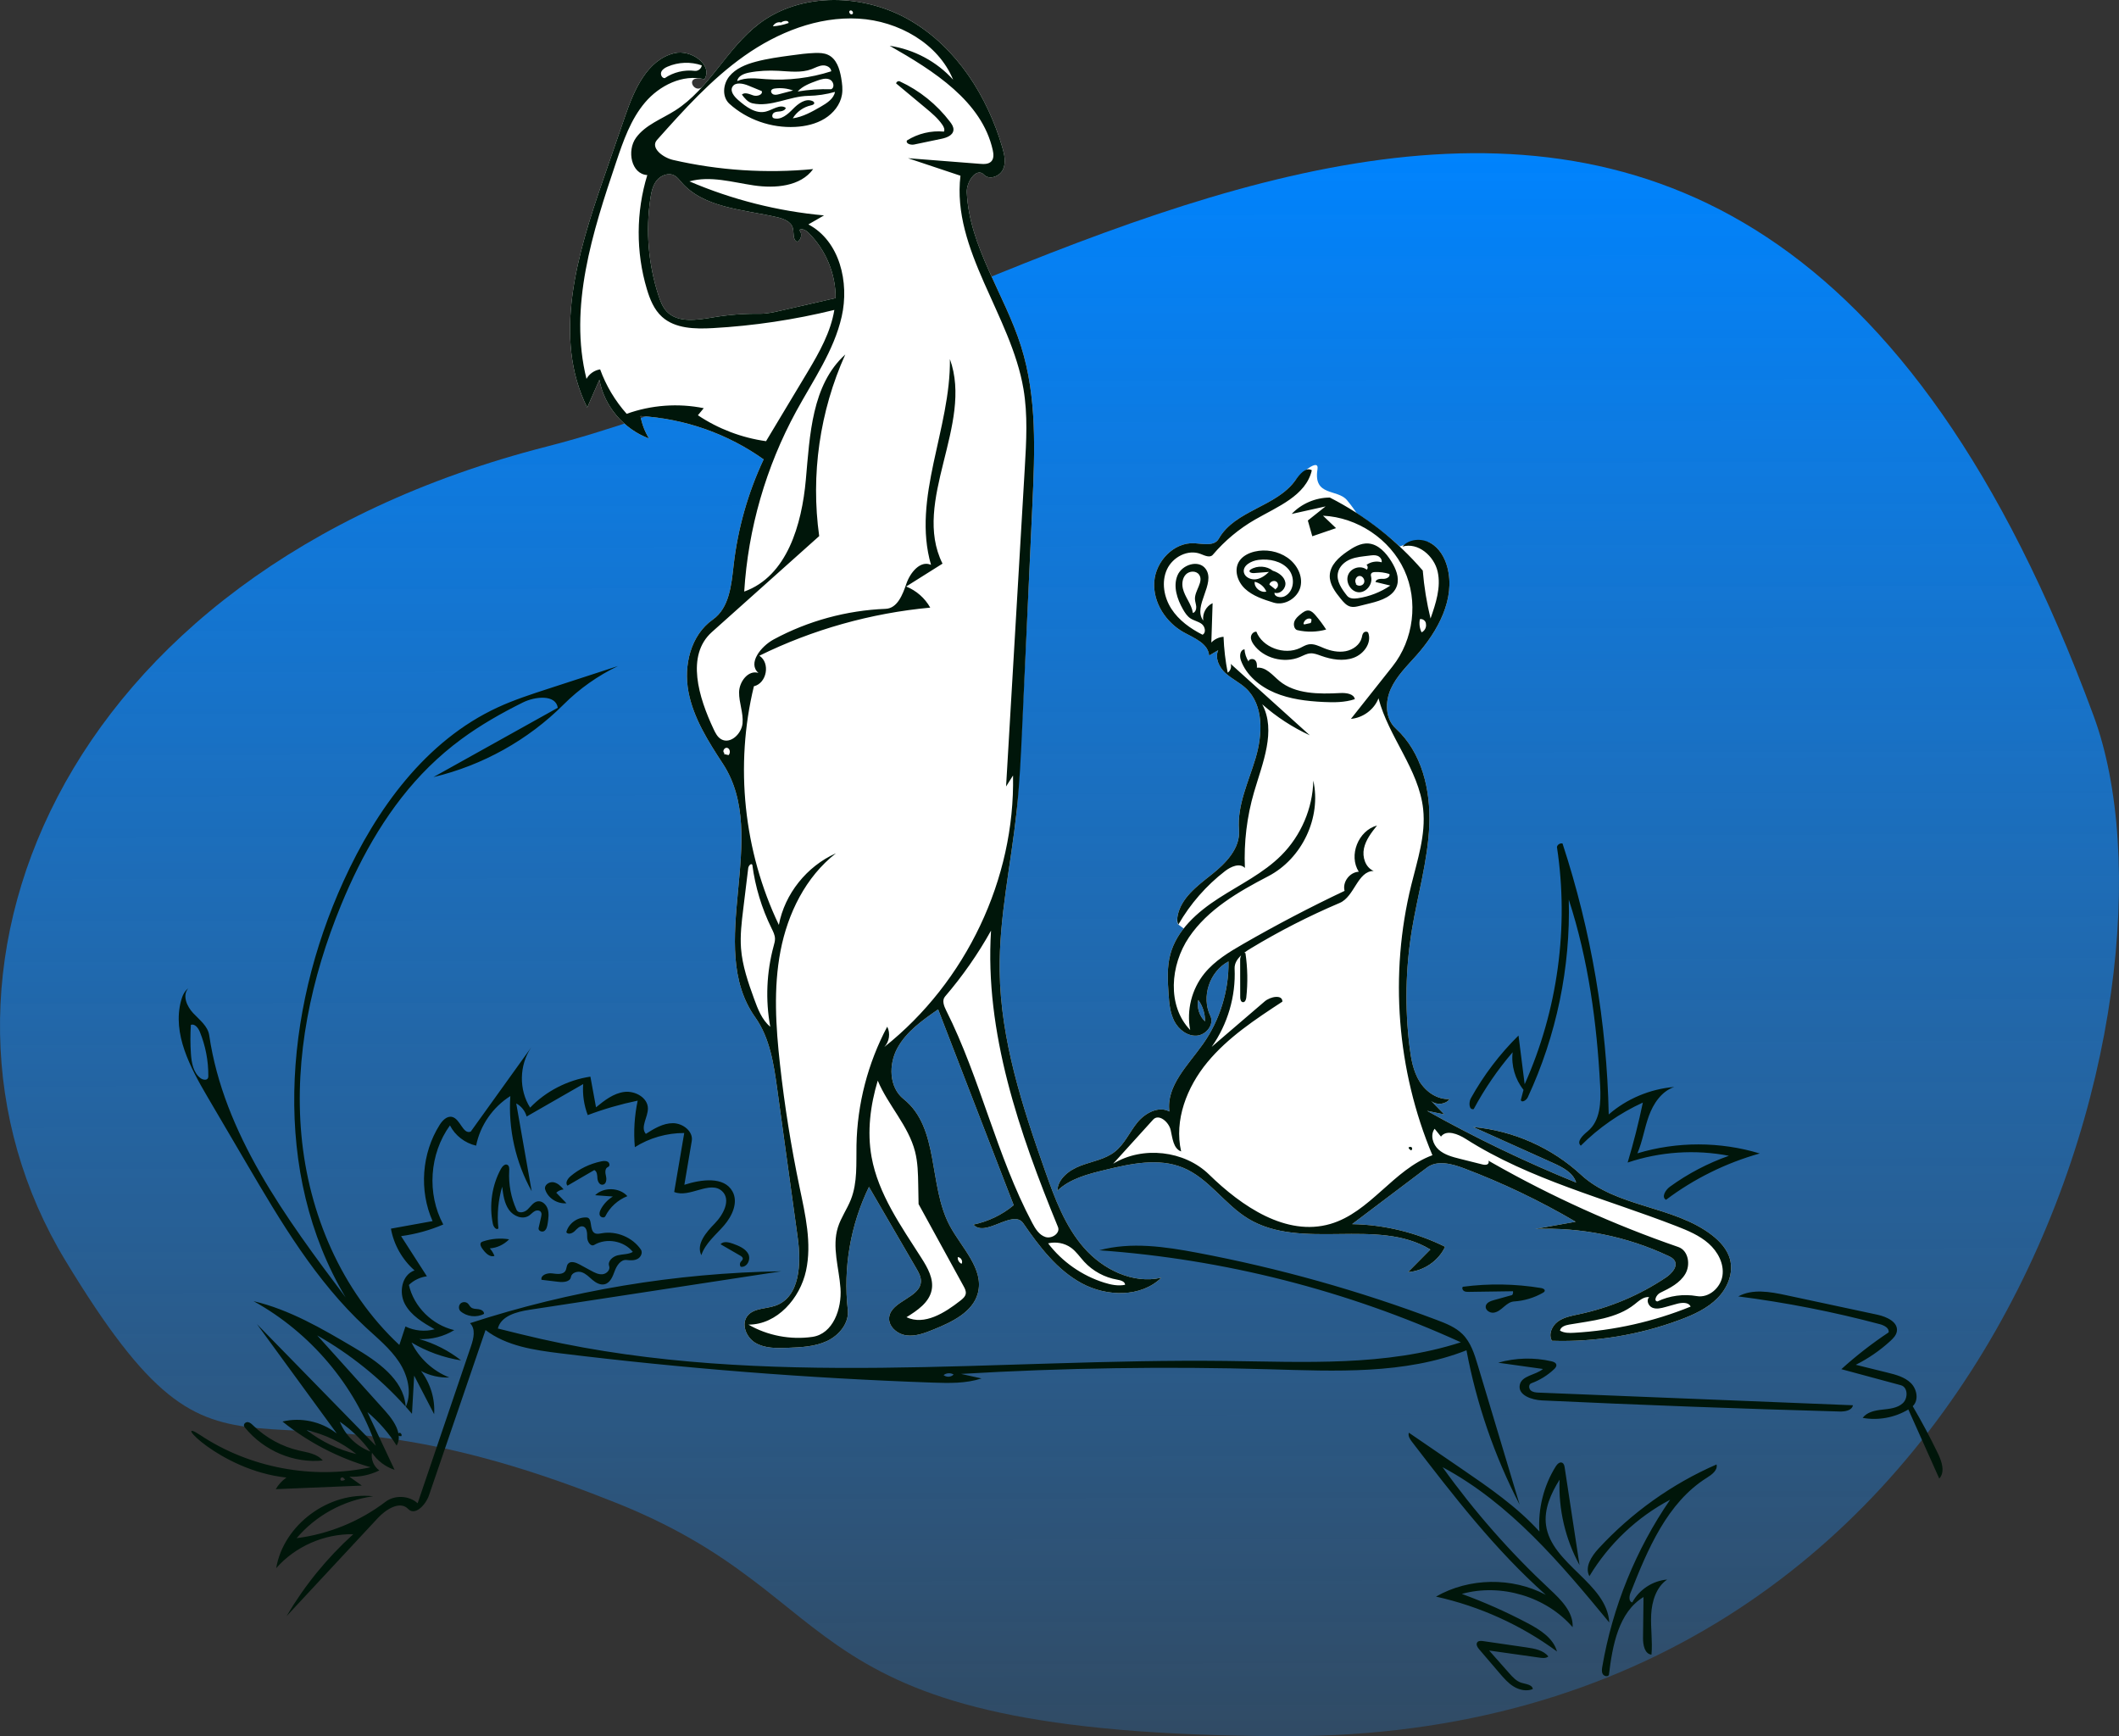 <svg width="249" height="204" viewBox="0 0 249 204" fill="none" xmlns="http://www.w3.org/2000/svg">
<rect x="0" y="0" width="249" height="204" fill="#333333" stroke="none"/>
<path fill-rule="evenodd" clip-rule="evenodd" d="M71.572 176.261C27.189 158.619 27.462 180.765 7.68 148.108C-12.102 115.452 6.184 67.337 64.235 52.473C122.286 37.61 202.951 -32.529 246.014 84.103C258.115 116.878 234.796 204.174 151.018 204C91.045 203.874 101.568 187.853 71.572 176.261Z" fill="url(#paint0_linear_720_261)"/>
<path fill-rule="evenodd" clip-rule="evenodd" d="M138.467 108.635C138.258 108.473 138.312 107.976 138.374 107.642C138.769 105.523 140.672 104.103 142.35 102.779C144.028 101.455 145.765 99.676 145.59 97.526C145.355 94.622 146.714 91.868 147.544 89.077C148.374 86.287 148.521 82.85 146.406 80.878C145.673 80.195 144.739 79.766 144.001 79.089C143.262 78.412 142.732 77.312 143.151 76.397C142.794 76.608 142.436 76.819 142.078 77.03C141.979 75.614 140.345 74.983 139.115 74.305C137.007 73.141 135.464 70.791 135.634 68.361C135.803 65.932 137.955 63.694 140.351 63.831C141.38 63.89 142.702 64.211 143.213 63.303C145.101 59.949 149.998 59.562 152.222 56.427C152.707 55.744 155.045 53.704 154.814 55.147C154.301 58.354 157.154 57.423 158.28 58.766C163.185 64.618 163.563 73.486 162.678 81.891C160.785 99.875 149.497 117.179 138.467 108.635Z" fill="white"/>
<path fill-rule="evenodd" clip-rule="evenodd" d="M151.784 60.389C152.926 59.179 154.591 58.464 156.268 58.464C159.041 59.879 161.783 61.793 164.495 64.207C166.195 63.544 167.394 63.41 168.09 63.803C169.134 64.393 169.773 65.513 170.076 66.66C171.047 70.339 168.982 74.146 166.442 77.008C165.334 78.257 164.1 79.449 163.421 80.966C162.743 82.484 162.773 84.463 164.008 85.59C167.095 88.407 168.125 92.851 167.953 96.993C167.781 101.134 166.581 105.159 165.91 109.251C165.164 113.793 165.071 118.437 165.634 123.004C165.808 124.414 166.058 125.858 166.806 127.073C167.554 128.287 168.908 129.236 170.346 129.132C169.837 129.85 168.608 129.9 168.041 129.226C168.6 129.798 169.159 130.37 169.718 130.943C169.042 130.803 168.365 130.664 167.689 130.524C173.343 133.69 179.199 136.506 185.21 138.952C184.858 137.789 183.62 137.156 182.5 136.652C179.37 135.243 176.241 133.834 173.112 132.425C177.813 132.844 182.352 134.855 185.79 138.04C189.932 141.877 196.636 141.662 201.127 145.097C202.09 145.833 202.957 146.774 203.28 147.932C203.734 149.558 203.007 151.337 201.811 152.545C200.614 153.752 199.012 154.481 197.41 155.079C192.623 156.864 187.476 157.707 182.361 157.542C181.927 156.791 182.361 155.79 183.067 155.277C183.773 154.764 184.673 154.607 185.531 154.425C189.181 153.652 192.677 152.175 195.761 150.103C196.454 149.637 197.206 148.801 196.761 148.101C196.596 147.841 196.303 147.692 196.022 147.56C191.178 145.283 185.767 144.189 180.405 144.401C181.988 144.119 183.571 143.837 185.154 143.556C180.97 141.098 176.571 138.994 172.023 137.276C170.609 136.742 168.887 136.282 167.685 137.19C164.751 139.405 161.817 141.62 158.884 143.836C162.667 143.901 166.432 144.818 169.81 146.495C169.037 148.159 167.3 149.346 165.447 149.476C166.324 148.591 167.2 147.705 168.077 146.82C161.832 143.007 152.925 146.992 146.671 143.194C143.882 141.5 142.032 138.446 139.008 137.203C136.124 136.016 132.837 136.74 129.802 137.478C127.812 137.963 125.721 138.501 124.252 139.91C124.293 138.493 125.661 137.467 127.006 136.962C128.351 136.457 129.845 136.223 130.978 135.347C132.127 134.459 132.714 133.055 133.62 131.927C134.526 130.798 136.131 129.909 137.411 130.602C137.017 127.605 139.602 125.162 141.354 122.682C143.35 119.858 144.417 116.408 144.357 112.968C142.134 114.131 141.134 117.131 142.225 119.367C142.709 120.359 141.744 121.612 140.629 121.69C139.513 121.768 138.49 120.96 137.986 119.977C137.481 118.994 137.39 117.862 137.314 116.763C137.208 115.211 137.119 113.626 137.525 112.122C138.294 109.272 140.708 107.153 143.213 105.538C145.718 103.923 148.468 102.601 150.567 100.5C152.884 98.181 154.256 94.973 154.323 91.721C155.289 96.054 153.111 60.093 151.784 60.389ZM141.596 120.016C141.62 119.12 141.337 118.219 140.805 117.492C140.619 118.392 140.928 119.375 141.596 120.016Z" fill="white"/>
<path fill-rule="evenodd" clip-rule="evenodd" d="M110.239 118.602C108.414 119.865 106.525 121.196 105.464 123.123C104.402 125.05 104.451 127.756 106.183 129.139C110.423 132.521 109.067 139.257 111.598 144.009C112.987 146.617 115.66 149.087 114.91 151.936C114.322 154.169 111.884 155.334 109.711 156.214C108.691 156.626 107.612 157.048 106.518 156.907C105.424 156.767 104.351 155.841 104.486 154.767C104.728 152.844 108.157 152.497 108.218 150.561C108.236 150.017 107.953 149.513 107.678 149.041C105.822 145.847 103.966 142.654 102.11 139.46C99.938 143.924 99.067 148.987 99.623 153.902C99.798 155.445 98.626 156.89 97.2 157.563C95.775 158.237 94.143 158.309 92.562 158.369C91.267 158.418 89.889 158.447 88.777 157.794C87.665 157.141 87.041 155.531 87.878 154.56C88.632 153.687 90.013 153.804 91.111 153.42C94.029 152.402 94.155 148.453 93.74 145.441C92.938 139.623 92.136 133.805 91.335 127.987C90.929 125.04 90.475 121.97 88.743 119.531C82.784 111.14 90.58 98.346 84.946 89.743C83.216 87.102 81.476 84.361 80.897 81.273C80.318 78.186 81.158 74.636 83.757 72.805C85.709 71.432 85.943 68.739 86.21 66.398C86.699 62.109 87.894 57.9 89.734 53.98C85.537 50.977 80.45 49.187 75.265 48.888C75.426 49.818 75.768 50.717 76.267 51.523C73.283 50.422 70.983 47.699 70.436 44.617C69.958 45.706 69.481 46.795 69.003 47.884C64.894 39.64 67.851 29.846 70.859 21.157C71.735 18.627 72.611 16.097 73.487 13.566C74.54 10.522 76.047 7.047 79.223 6.253C81.177 5.764 83.812 7.612 82.78 9.312C80.217 8.68 81.607 11.22 82.573 10.145C84.763 7.708 86.549 4.811 89.17 2.813C94.168 -0.997 101.604 -0.754 107.029 2.443C112.455 5.64 116.01 11.311 117.769 17.276C118.024 18.139 118.24 19.093 117.862 19.912C117.485 20.73 116.25 21.189 115.626 20.531C114.757 19.614 113.549 21.347 113.607 22.598C113.899 29.008 118.053 34.565 119.985 40.695C121.869 46.674 121.601 53.073 121.315 59.325C120.917 68.02 119.816 92.073 119.459 95.39C118.785 101.638 117.384 107.837 117.47 114.12C117.58 122.192 120.136 130.022 122.831 137.65C123.952 140.824 125.148 144.068 127.379 146.617C129.61 149.165 133.131 150.904 136.464 150.133C134.1 152.461 130.062 152.379 127.126 150.796C124.191 149.213 122.125 146.464 120.247 143.743C119.049 142.007 115.793 145.461 114.378 143.89C116.118 143.531 117.764 142.74 119.118 141.61C116.158 133.941 113.199 126.271 110.239 118.602ZM95.038 27.381C94.736 27.08 94.263 26.78 93.91 27.025C94.299 27.411 94.183 28.156 93.695 28.411C93.115 28.203 93.322 27.359 93.159 26.774C92.95 26.021 92.064 25.694 91.29 25.516C87.317 24.604 82.697 24.448 80.056 21.396C79.811 21.112 79.579 20.799 79.246 20.62C78.565 20.255 77.667 20.593 77.183 21.189C76.7 21.785 76.537 22.567 76.424 23.32C75.853 27.136 76.185 31.079 77.388 34.751C77.605 35.414 77.861 36.087 78.345 36.597C79.667 37.989 81.952 37.598 83.864 37.279C85.643 36.981 87.45 36.843 89.255 36.866C90.091 36.876 90.915 36.689 91.73 36.503C93.883 36.011 96.036 35.518 98.189 35.026C98.216 32.205 97.056 29.391 95.038 27.381Z" fill="white"/>
<path fill-rule="evenodd" clip-rule="evenodd" d="M174.276 192.829L179.399 193.575C180.337 193.712 181.372 193.902 181.942 194.636C181.679 194.861 181.281 194.826 180.934 194.777C178.952 194.497 176.97 194.217 174.987 193.938L177.346 196.605C177.752 197.065 178.19 197.545 178.785 197.728C179.307 197.888 180.056 197.939 180.118 198.465C179.4 198.761 178.547 198.578 177.885 198.178C177.223 197.777 176.714 197.185 176.216 196.603C175.416 195.668 174.616 194.733 173.816 193.797C173.607 193.553 173.395 193.19 173.609 192.949C173.763 192.776 174.042 192.795 174.276 192.829ZM201.71 172.074C201.868 172.747 201.162 173.267 200.581 173.631C195.919 176.543 193.613 182.042 191.587 187.194C191.431 187.592 191.39 188.217 191.808 188.282C192.62 186.776 194.213 185.733 195.903 185.599C194.621 186.479 194.107 188.153 194.027 189.719C193.947 191.285 194.207 192.859 194.061 194.42C193.264 194.344 193.059 193.273 193.069 192.463C193.088 190.859 193.107 189.256 193.126 187.652C190.182 189.438 189.474 193.365 189.059 196.814C188.895 197.059 188.48 196.954 188.335 196.696C188.191 196.439 188.234 196.12 188.284 195.829C189.489 188.809 192.23 182.064 196.253 176.218C192.366 178.269 189.048 181.412 186.769 185.201C186.185 184.13 187.017 182.851 187.842 181.956C191.724 177.74 196.479 174.351 201.71 172.074ZM165.554 168.343C167.607 169.748 169.659 171.153 171.712 172.558C174.968 174.787 178.256 177.044 180.895 179.957C180.714 177.295 181.393 174.583 182.81 172.31C182.978 172.041 183.272 171.74 183.564 171.87C183.771 171.962 183.83 172.218 183.863 172.439C184.445 176.259 185.027 180.079 185.608 183.899C183.937 180.84 183.118 177.335 183.265 173.864C182.248 175.474 181.414 177.332 181.671 179.211C182.299 183.796 188.841 186.02 189.1 190.639C183.398 183.721 177.464 176.649 169.512 172.394C173.215 177.57 177.442 182.384 182.111 186.739C183.428 187.968 184.892 189.412 184.798 191.196C181.692 187.603 176.391 186.01 171.775 187.284C174.427 188.254 177.012 189.403 179.504 190.719C180.967 191.491 182.523 192.474 182.96 194.05C178.751 190.949 173.87 188.736 168.74 187.602C172.624 185.375 177.689 185.293 181.644 187.394C175.669 182.091 170.776 175.733 165.922 169.418C165.68 169.103 165.425 168.716 165.554 168.343ZM140.696 147.2C150.293 149.011 159.726 151.659 168.849 155.103C169.93 155.511 171.041 155.952 171.856 156.761C172.829 157.727 173.253 159.088 173.645 160.392C175.287 165.863 176.93 171.334 178.573 176.805C175.618 171.094 173.506 164.962 172.323 158.66C165.049 161.516 156.942 161.113 149.113 160.888C137.05 160.541 124.971 160.724 112.925 161.435C113.729 161.612 114.534 161.79 115.339 161.967C113.501 162.573 111.516 162.523 109.58 162.456C94.964 161.947 80.371 160.8 65.859 159.018C62.765 158.638 59.513 158.164 57.055 156.278L50.407 175.705C50.028 176.814 48.772 178.156 47.959 177.301C47.006 176.299 45.356 177.343 44.413 178.356C40.832 182.205 37.251 186.055 33.67 189.904C35.768 186.329 38.42 183.069 41.507 180.272C38.092 180.211 34.681 181.714 32.455 184.261C33.31 179.168 38.636 175.22 43.851 175.813C40.373 176.285 37.098 178.078 34.858 180.736C38.638 180.252 42.28 178.762 45.293 176.465C46.378 175.638 48.071 175.714 49.076 176.635C51.17 170.47 53.265 164.305 55.359 158.14C55.663 157.248 55.916 156.129 55.227 155.475C67.015 151.633 79.4 149.568 91.817 149.376C81.947 150.885 72.077 152.393 62.207 153.902C60.69 154.134 58.86 154.634 58.502 156.102C60.205 156.527 61.907 156.953 63.62 157.338C89.826 163.232 117.134 159.592 144.015 159.911C153.306 160.021 162.835 160.577 171.661 157.721C158.317 151.633 143.843 147.949 129.17 146.908C132.91 145.899 136.887 146.48 140.696 147.2ZM29.796 152.888C34.03 153.883 37.836 156.114 41.567 158.315C44.323 159.94 47.394 162.052 47.663 165.169L47.67 165.278L47.593 165.191C44.635 161.915 41.138 159.106 37.278 156.911C39.931 159.859 42.584 162.807 45.236 165.755C45.922 166.517 46.636 167.475 46.821 168.424C46.857 168.38 46.914 168.351 46.98 168.356L46.959 168.343C47.154 168.393 47.255 168.608 47.153 168.754C47.049 168.766 46.934 168.743 46.857 168.687C46.893 169.088 46.824 169.484 46.608 169.86C45.683 168.381 44.519 167.046 43.173 165.92C44.238 168.181 45.302 170.443 46.367 172.705C45.284 172.352 44.331 171.629 43.71 170.69C43.568 171.47 43.919 172.315 44.575 172.775C43.492 173.311 42.266 173.567 41.054 173.512C41.542 173.86 42.03 174.208 42.519 174.557L32.405 174.977C32.716 174.441 33.147 173.972 33.659 173.614C25.775 172.782 20.012 166.286 23.545 168.632C29.326 172.472 36.735 173.869 43.556 172.404C39.781 171.322 36.233 169.482 33.196 167.031C35.349 166.509 37.735 167.021 39.475 168.369L39.6 168.468L34.898 162.027C33.331 159.88 31.763 157.733 30.196 155.586C34.853 160.353 39.511 165.119 44.168 169.886C41.705 162.757 36.484 156.581 29.796 152.888ZM40.274 173.572L40.226 173.625C40.073 173.513 39.919 173.827 40.056 173.957C40.226 174.01 40.423 173.965 40.552 173.845C40.459 173.754 40.367 173.663 40.274 173.572ZM209.889 152.186C213.459 152.949 217.029 153.713 220.599 154.477C221.694 154.711 223.078 155.339 222.895 156.441C222.82 156.891 222.479 157.244 222.144 157.554C220.926 158.675 219.549 159.624 218.067 160.363L221.791 161.282C222.778 161.525 223.816 161.797 224.54 162.51C225.264 163.223 225.502 164.533 224.759 165.227C225.823 167.042 226.813 168.9 227.728 170.795C228.182 171.736 228.584 172.961 227.88 173.733C226.668 171.026 225.457 168.319 224.246 165.612C222.655 166.573 220.709 166.931 218.879 166.601C219.39 165.909 220.334 165.725 221.189 165.633C222.045 165.54 222.977 165.456 223.604 164.867C224.23 164.278 224.196 162.986 223.365 162.763C221.035 162.134 218.704 161.506 216.374 160.878C218.113 159.301 219.972 157.856 221.928 156.557C222.029 156.047 221.403 155.727 220.9 155.593C215.434 154.138 209.871 153.047 204.259 152.329C205.943 151.407 208.011 151.784 209.889 152.186ZM29.15 167.103C29.389 167.141 29.579 167.328 29.757 167.501C31.264 168.956 33.14 169.981 35.135 170.439C36.132 170.668 37.246 170.806 37.929 171.608C34.552 171.961 31.049 170.491 28.819 167.785C28.754 167.706 28.687 167.621 28.67 167.518C28.627 167.267 28.911 167.065 29.15 167.103ZM36.042 168.045C37.754 169.377 39.761 170.343 41.882 170.858C40.19 169.497 38.175 168.527 36.042 168.045ZM39.931 167.051C40.564 168.637 41.898 169.941 43.519 170.555C42.537 169.198 41.318 168.008 39.931 167.051ZM72.615 78.261C70.243 79.398 68.07 80.935 66.222 82.785C62.067 86.945 56.705 89.934 50.934 91.307L65.544 83.165C65.312 81.585 62.896 81.819 61.443 82.54C58.925 83.791 56.472 85.184 54.215 86.848C52.876 87.835 51.608 88.916 50.425 90.079C45.798 94.63 42.542 100.366 40.087 106.325C36.559 114.888 34.572 124.188 35.419 133.386C36.265 142.584 40.105 151.668 46.926 158.035C47.166 157.31 47.405 156.586 47.644 155.861C48.695 156.376 49.94 156.496 51.073 156.192C49.714 155.416 48.285 154.57 47.566 153.198C46.847 151.827 47.228 149.787 48.711 149.274C47.265 148.002 46.272 146.244 45.937 144.367C47.569 144.072 49.2 143.777 50.831 143.482C49.232 139.881 49.552 135.518 51.66 132.178C51.991 131.655 52.525 131.091 53.134 131.242C54.106 131.482 54.391 133.335 55.319 132.962L58.946 127.911L62.458 123.02L62.4 123.104C61.013 125.172 60.958 128.04 62.295 130.146C64.158 128.21 66.693 126.908 69.376 126.506C69.596 127.707 69.817 128.908 70.037 130.109C71.025 129.303 72.087 128.464 73.361 128.303C74.636 128.141 76.129 128.983 76.135 130.244C76.14 131.281 75.215 132.434 75.891 133.231C76.868 132.612 77.919 131.97 79.082 131.974C80.245 131.978 81.478 132.938 81.288 134.063C80.998 135.78 80.708 137.497 80.418 139.214C82.39 138.581 85.079 138.201 86.07 139.988C86.784 141.274 86.041 142.881 85.075 143.997C84.108 145.113 82.875 146.093 82.413 147.485C81.772 146.189 82.978 144.795 83.994 143.754C85.009 142.713 85.921 140.976 84.865 139.975C83.455 138.639 81.029 140.808 79.222 140.06C79.616 137.75 80.01 135.44 80.404 133.129C78.36 133.122 76.317 133.707 74.599 134.793C74.439 132.967 74.552 131.119 74.933 129.325C72.936 129.738 70.971 130.306 69.065 131.024C68.623 129.866 68.438 128.613 68.529 127.379L61.884 131.192C61.71 130.546 61.259 129.976 60.663 129.652C61.268 133.089 61.872 136.527 62.476 139.964C60.587 136.572 59.707 132.648 59.969 128.791C57.902 130.093 56.413 132.248 55.949 134.614C54.634 134.318 53.473 133.42 52.874 132.235C50.456 135.572 50.14 140.257 52.087 143.878C50.51 144.555 48.836 145.016 47.13 145.245L50.163 149.965C49.371 150.067 48.616 150.43 48.049 150.981C48.624 153.537 50.779 155.685 53.376 156.289C52.16 157.037 50.707 157.41 49.273 157.343C51.056 157.85 52.734 158.706 54.181 159.846C52.126 159.524 50.136 158.807 48.358 157.746C49.248 159.595 50.87 161.095 52.806 161.857C51.651 161.902 50.485 161.634 49.471 161.091C50.576 162.532 51.134 164.367 51.015 166.166C50.233 164.657 49.45 163.147 48.668 161.638C48.582 163.134 48.496 164.629 48.411 166.125C48.232 165.915 48.051 165.706 47.869 165.5L47.686 165.296L47.728 165.197C48.408 163.514 47.889 161.537 46.879 160.012C45.842 158.447 44.351 157.237 42.968 155.955C37.09 150.508 32.972 143.526 28.939 136.651C27.421 134.065 25.904 131.478 24.386 128.891C22.348 125.418 20.237 121.473 21.272 117.596C21.42 117.042 21.654 116.473 22.124 116.133C21.394 116.947 21.948 118.244 22.698 119.041C23.448 119.837 24.428 120.572 24.585 121.645C26.276 133.182 33.559 143.076 40.618 152.452C31.901 137.821 33.319 118.984 40.374 103.515C44.212 95.099 50 87.028 58.508 83.109C60.403 82.237 62.395 81.588 64.382 80.941C67.126 80.048 69.871 79.154 72.615 78.261ZM182.321 159.955C182.559 160.01 182.838 160.116 182.882 160.357C182.92 160.561 182.763 160.744 182.613 160.886C181.843 161.613 180.924 162.179 179.93 162.54C179.617 162.653 179.626 163.149 179.874 163.372C180.123 163.594 180.484 163.619 180.817 163.633C193.123 164.128 205.429 164.624 217.734 165.119C217.615 165.745 216.79 165.871 216.157 165.853C204.498 165.526 192.842 165.092 181.191 164.549C179.985 164.493 178.35 163.93 178.584 162.739C178.807 161.609 180.436 161.596 181.314 160.855L176.046 160.12C178.08 159.536 180.261 159.479 182.321 159.955ZM110.881 161.578L110.95 161.625C111.283 161.852 111.782 161.799 112.058 161.508C111.706 161.281 111.203 161.311 110.881 161.578ZM107.029 2.443C112.455 5.64 116.01 11.311 117.769 17.276C118.024 18.139 118.24 19.093 117.862 19.912C117.495 20.708 116.316 21.163 115.678 20.582L115.626 20.531C114.757 19.614 113.549 21.347 113.607 22.598C113.899 29.008 118.053 34.565 119.985 40.695C121.87 46.674 121.601 53.073 121.315 59.325C120.917 68.02 120.519 76.714 120.121 85.408C119.969 88.739 119.816 92.073 119.459 95.39C118.785 101.638 117.384 107.837 117.47 114.12C117.58 122.192 120.136 130.022 122.831 137.65C123.952 140.824 125.148 144.068 127.379 146.617C129.611 149.165 133.131 150.904 136.464 150.133C134.1 152.461 130.062 152.379 127.126 150.796C124.191 149.213 122.125 146.464 120.247 143.743C119.049 142.007 115.793 145.461 114.378 143.89C116.118 143.531 117.764 142.74 119.118 141.61C116.158 133.941 113.199 126.271 110.239 118.602C108.414 119.865 106.525 121.196 105.464 123.123C104.402 125.05 104.451 127.756 106.183 129.139C110.423 132.521 109.067 139.257 111.598 144.009C112.987 146.617 115.66 149.087 114.91 151.936C114.322 154.169 111.884 155.334 109.711 156.214C108.691 156.626 107.612 157.048 106.518 156.907C105.424 156.767 104.351 155.841 104.486 154.767C104.728 152.844 108.157 152.497 108.218 150.561C108.236 150.017 107.953 149.513 107.678 149.041C105.822 145.847 103.966 142.654 102.11 139.46C99.938 143.924 99.067 148.987 99.623 153.902C99.798 155.445 98.626 156.89 97.201 157.563C95.775 158.237 94.143 158.309 92.562 158.369C91.267 158.418 89.889 158.447 88.777 157.794C87.665 157.141 87.041 155.531 87.878 154.56C88.632 153.687 90.013 153.804 91.111 153.42C94.03 152.402 94.155 148.453 93.74 145.441L91.335 127.987C90.929 125.04 90.475 121.97 88.743 119.531C82.784 111.14 90.58 98.346 84.946 89.743C83.216 87.102 81.477 84.361 80.897 81.273C80.318 78.186 81.158 74.636 83.757 72.805C85.709 71.432 85.943 68.739 86.21 66.398C86.699 62.109 87.894 57.9 89.734 53.98C85.537 50.977 80.451 49.187 75.265 48.888C75.426 49.818 75.768 50.717 76.267 51.523C73.283 50.422 70.983 47.699 70.436 44.617C69.958 45.706 69.481 46.795 69.003 47.884C64.894 39.64 67.851 29.846 70.859 21.157C71.735 18.627 72.611 16.097 73.487 13.566C74.541 10.522 76.047 7.047 79.223 6.253C81.177 5.764 83.812 7.612 82.78 9.312C80.217 8.68 77.489 10.047 75.798 12.04C74.108 14.033 73.242 16.558 72.412 19.019C69.625 27.275 66.81 36.071 68.917 44.518C69.238 43.93 69.85 43.504 70.521 43.401C71.214 45.313 72.278 47.096 73.639 48.625C76.517 47.586 79.692 47.354 82.695 47.962C82.466 48.239 82.238 48.516 82.009 48.792C84.395 50.39 87.158 51.441 90.017 51.839C91.555 49.278 93.093 46.717 94.63 44.156L94.914 43.683C96.282 41.394 97.614 39.028 98.042 36.416C93.367 37.566 88.581 38.283 83.769 38.553C81.671 38.671 79.338 38.624 77.793 37.228C76.854 36.38 76.367 35.16 76.008 33.958C74.713 29.615 74.733 24.904 76.063 20.571C74.172 20.46 73.639 17.702 74.737 16.187C75.834 14.672 77.743 13.995 79.334 12.985C83.35 10.436 85.393 5.692 89.17 2.813C94.168 -0.997 101.604 -0.754 107.029 2.443ZM156.269 58.464C160.428 60.586 164.16 63.517 167.186 67.038C167.342 68.937 167.648 70.825 168.1 72.677C168.721 70.897 169.349 69.005 168.936 67.168C168.522 65.331 166.628 63.682 164.799 64.227C165.56 63.308 167.046 63.213 168.09 63.803C169.134 64.393 169.774 65.513 170.077 66.66C171.047 70.339 168.982 74.146 166.443 77.008C165.335 78.257 164.1 79.449 163.422 80.966C162.743 82.484 162.774 84.463 164.008 85.59C167.095 88.407 168.125 92.851 167.953 96.993C167.781 101.134 166.582 105.159 165.91 109.251C165.165 113.793 165.072 118.437 165.634 123.004C165.808 124.414 166.059 125.858 166.807 127.072C167.554 128.287 168.908 129.236 170.347 129.132C169.885 129.783 168.833 129.885 168.217 129.396L168.163 129.35L168.88 130.084C169.159 130.37 169.439 130.656 169.719 130.943C169.042 130.803 168.366 130.664 167.689 130.524C173.344 133.69 179.199 136.506 185.21 138.952C184.859 137.789 183.62 137.156 182.5 136.652C179.371 135.243 176.242 133.834 173.113 132.425C177.813 132.844 182.353 134.855 185.791 138.04C189.933 141.877 196.636 141.662 201.128 145.097C202.091 145.833 202.957 146.774 203.281 147.932C203.735 149.558 203.008 151.337 201.811 152.545C200.614 153.752 199.012 154.481 197.41 155.079C192.624 156.864 187.477 157.707 182.361 157.542C181.927 156.791 182.361 155.79 183.068 155.277C183.774 154.764 184.674 154.607 185.532 154.425C189.182 153.652 192.677 152.175 195.762 150.103C196.454 149.637 197.207 148.801 196.762 148.101C196.597 147.841 196.303 147.692 196.022 147.56C191.179 145.283 185.768 144.189 180.405 144.401L185.154 143.556C180.97 141.098 176.572 138.994 172.023 137.276C170.609 136.742 168.888 136.282 167.686 137.19C164.752 139.405 161.818 141.62 158.884 143.836C162.667 143.901 166.432 144.818 169.811 146.495C169.038 148.159 167.3 149.346 165.447 149.476C166.324 148.591 167.201 147.705 168.078 146.82C161.833 143.007 152.926 146.992 146.672 143.194C143.882 141.5 142.033 138.446 139.009 137.203C136.124 136.016 132.838 136.74 129.803 137.478C127.812 137.963 125.721 138.501 124.252 139.91C124.293 138.493 125.661 137.467 127.007 136.962C128.352 136.457 129.846 136.223 130.978 135.347C132.127 134.459 132.714 133.055 133.62 131.927C134.526 130.798 136.132 129.909 137.412 130.602C137.017 127.605 139.602 125.162 141.355 122.682C143.35 119.858 144.417 116.408 144.358 112.968C142.134 114.131 141.134 117.131 142.225 119.367C142.71 120.359 141.745 121.612 140.629 121.69C139.514 121.768 138.49 120.96 137.986 119.977C137.482 118.994 137.39 117.862 137.315 116.763C137.208 115.211 137.12 113.625 137.526 112.122C138.295 109.272 140.709 107.153 143.213 105.538C145.718 103.923 148.468 102.601 150.568 100.5C152.884 98.181 154.257 94.973 154.324 91.721C155.29 96.054 153.011 100.889 149.027 102.959C145.504 104.789 141.922 106.864 139.716 110.13C137.509 113.396 137.118 118.178 139.857 121.026C139.408 118.712 140.036 116.216 141.531 114.377C142.741 112.887 144.433 111.866 146.105 110.904C149.982 108.672 153.951 106.595 157.999 104.678C157.724 103.65 158.589 102.484 159.667 102.428C158.449 100.518 159.604 97.593 161.813 96.997C161.162 97.815 160.492 98.673 160.275 99.691C160.059 100.708 160.448 101.932 161.42 102.338C159.508 102.351 159.178 105.352 157.421 106.097C153.806 107.632 150.303 109.424 146.948 111.453C146.7 111.603 146.444 111.769 146.205 111.953C146.251 111.952 146.3 111.965 146.35 111.993C146.606 113.72 146.639 115.48 146.448 117.215C146.421 117.457 146.312 117.768 146.063 117.757C145.81 117.745 145.736 117.416 145.736 117.168L145.728 112.767C145.728 112.601 145.773 112.407 145.851 112.25C145.385 112.684 145.049 113.201 145.077 113.817C145.225 117.06 144.263 120.342 142.382 123.007C144.459 121.227 146.535 119.446 148.612 117.665C149.28 117.093 150.71 116.82 150.692 117.692C147.512 119.775 144.28 121.904 141.871 124.822C139.461 127.741 137.956 131.625 138.794 135.295C137.864 134.953 137.782 133.73 137.562 132.776C137.342 131.823 136.164 130.826 135.502 131.555C133.936 133.283 132.369 135.011 130.803 136.739C134.27 134.625 139.179 135.176 142.074 138.005C145.911 141.753 151.14 145.321 156.323 143.815C161.006 142.454 163.743 137.413 168.321 135.739C164.137 125.767 163.253 114.481 165.836 103.995C166.561 101.053 167.559 98.081 167.233 95.07C166.729 90.405 163.17 86.596 161.986 82.051C161.479 83.367 160.169 84.344 158.746 84.468C160.375 82.413 162.004 80.357 163.633 78.302C166.126 75.156 166.686 70.629 165.016 66.994C163.346 63.359 159.511 60.783 155.464 60.596C155.975 61.083 156.485 61.569 156.995 62.056C156.065 62.374 155.135 62.693 154.206 63.011C154.031 62.395 153.857 61.778 153.682 61.161C154.377 60.608 155.072 60.055 155.767 59.502C154.439 59.797 153.112 60.093 151.784 60.389C152.927 59.179 154.591 58.464 156.269 58.464ZM87.466 6.568C83.565 9.325 80.361 12.906 77.194 16.454C76.398 17.374 77.898 18.52 79.095 18.795C84.472 20.032 90.057 20.395 95.553 19.867C94.084 21.91 91.092 22.157 88.573 21.785C86.053 21.413 83.465 20.625 81.014 21.311C86.024 23.459 91.385 24.815 96.829 25.311L94.993 26.369C98.684 28.324 99.818 33.185 98.906 37.202C97.994 41.218 95.539 44.698 93.561 48.327C90.007 54.848 87.907 62.127 87.452 69.509C92.497 67.708 94.219 61.62 94.692 56.374C95.166 51.129 95.382 45.225 99.327 41.654C96.328 48.307 95.254 55.784 96.262 62.991C92.058 66.75 87.855 70.508 83.652 74.267C80.573 77.019 82.106 81.966 83.855 85.675C84.067 86.126 84.304 86.604 84.74 86.858C85.82 87.486 87.144 86.219 87.256 84.992C87.369 83.765 86.828 82.56 86.849 81.328C86.87 80.096 87.93 78.688 89.124 79.072C87.829 77.948 89.402 75.951 90.916 75.132C94.938 72.959 99.479 71.718 104.067 71.539C105.451 71.485 106.071 69.865 106.511 68.577C106.95 67.289 108.144 65.803 109.402 66.371C107.127 58.523 111.731 50.354 111.621 42.195C114.414 49.894 107.096 58.886 110.754 66.228C109.33 67.124 107.906 68.019 106.482 68.915C107.676 69.392 108.693 70.285 109.31 71.396C102.338 72.043 95.491 73.969 89.23 77.046C90.541 77.891 90.115 80.278 88.589 80.636C86.327 89.951 87.379 100.007 91.522 108.677C92.21 105.035 94.797 101.79 98.234 100.258C94.663 103.037 92.565 107.335 91.718 111.728C90.871 116.122 91.165 120.648 91.658 125.093C92.193 129.924 92.96 134.73 93.954 139.49C94.631 142.731 95.416 146.076 94.714 149.312C94.013 152.549 91.324 155.647 87.951 155.645C90.193 156.937 92.888 157.453 95.46 157.084C97.891 156.734 98.934 153.783 98.764 151.378C98.593 148.973 97.74 146.515 98.462 144.211C98.821 143.064 99.547 142.061 99.987 140.942C100.777 138.935 100.604 136.71 100.644 134.559C100.733 129.728 101.98 124.921 104.256 120.636C104.649 121.398 104.507 122.394 103.915 123.02C113.536 115.382 119.283 103.26 119.039 91.121L118.222 92.411C118.955 79.928 119.689 67.446 120.422 54.964C120.604 51.877 120.783 48.759 120.267 45.708C118.8 37.043 111.833 29.373 112.861 20.647C110.805 19.961 108.75 19.275 106.695 18.589C109.519 18.81 112.343 19.031 115.167 19.251C115.629 19.288 116.158 19.3 116.479 18.971C116.807 18.634 116.758 18.097 116.658 17.642C115.389 11.904 109.719 8.324 104.542 5.38C107.398 5.802 110.087 7.239 111.999 9.363C110.254 5.102 105.558 2.458 100.885 2.19C96.086 1.915 91.367 3.812 87.466 6.568ZM192.066 153.266C189.957 154.945 187.069 155.175 184.398 155.637C183.939 155.716 183.386 155.896 183.312 156.348C183.799 156.646 184.41 156.634 184.982 156.602C189.674 156.335 194.318 155.291 198.662 153.526C198.418 152.973 197.61 153.044 197.021 153.208C196.581 153.331 196.14 153.454 195.699 153.576C195.197 153.716 194.648 153.854 194.168 153.655C193.687 153.455 193.412 152.753 193.805 152.415C193.143 152.326 192.585 152.852 192.066 153.266ZM103.143 126.974C102.271 129.877 101.878 132.964 102.416 135.944C103.203 140.302 105.878 144.063 108.273 147.814C109.008 148.966 109.751 150.277 109.473 151.608C109.172 153.051 107.79 153.988 106.52 154.773C108.625 155.773 111.021 154.262 112.848 152.829C113.125 152.611 113.422 152.363 113.482 152.02C113.538 151.705 113.379 151.397 113.224 151.116C111.463 147.903 109.702 144.691 107.94 141.479L107.9 139.22C107.877 137.907 107.851 136.58 107.525 135.306C106.746 132.264 104.358 129.874 103.143 126.974ZM54.965 153.152C55.115 153.286 55.195 153.488 55.35 153.617C55.589 153.815 55.933 153.791 56.241 153.831C56.548 153.871 56.904 154.071 56.877 154.381C56.004 154.85 54.846 154.716 54.103 154.06C53.877 153.831 53.873 153.42 54.094 153.187C54.316 152.954 54.725 152.937 54.965 153.152ZM181.102 151.347C181.302 151.381 181.56 151.495 181.516 151.69C181.493 151.787 181.399 151.849 181.312 151.899C180.277 152.492 179.101 152.846 177.907 152.922C177.474 152.949 177.106 153.222 176.773 153.503L176.697 153.568C176.344 153.871 175.963 154.192 175.498 154.241C175.034 154.29 174.5 153.912 174.589 153.459C174.667 153.059 175.133 152.879 175.531 152.768C176.251 152.568 176.971 152.368 177.691 152.167C177.787 152.042 177.823 151.873 177.785 151.72L172.601 151.795C172.404 151.798 172.194 151.798 172.026 151.694C171.859 151.591 171.768 151.344 171.896 151.196C174.95 150.793 178.064 150.845 181.102 151.347ZM168.58 132.63C168.035 133.368 168.366 134.471 169.052 135.084C169.739 135.697 170.675 135.942 171.573 136.166C172.426 136.38 173.279 136.593 174.132 136.807C174.363 136.865 174.63 136.917 174.823 136.779C174.942 136.694 174.964 136.513 174.909 136.392L174.901 136.376L175.367 136.643C182.317 140.595 189.642 143.907 197.214 146.523C198.402 146.933 198.671 148.601 198.044 149.675C197.416 150.749 196.225 151.358 195.093 151.9C194.647 152.114 194.268 152.881 194.764 152.919C196.188 152.241 197.831 152.018 199.388 152.292C200.81 152.542 202.201 151.294 202.405 149.885C202.609 148.476 201.852 147.063 200.777 146.112C199.702 145.162 198.341 144.594 196.997 144.071C188.654 140.826 179.776 138.622 172.243 133.825C171.333 133.246 169.97 132.692 169.326 133.55L168.58 132.63ZM123.161 146.094C124.799 148.25 127.135 149.887 129.745 150.708C130.541 150.958 131.392 151.135 132.209 150.963C132.194 150.571 131.685 150.43 131.291 150.362C129.804 150.108 128.412 149.353 127.401 148.254C126.894 147.701 126.474 147.06 125.866 146.616C125.104 146.06 124.083 145.873 123.161 146.094ZM68.924 143.053C69.665 143.094 69.228 144.486 69.855 144.878C70.105 145.034 70.429 144.96 70.72 144.908C72.447 144.602 74.323 145.384 75.306 146.82C75.553 147.18 75.313 147.707 74.926 147.916C74.54 148.125 74.071 148.101 73.634 148.05C72.951 147.972 72.475 148.696 72.239 149.333C72.002 149.971 71.724 150.729 71.057 150.897C70.546 151.026 70.026 150.732 69.625 150.394C69.224 150.056 68.853 149.65 68.352 149.487C67.852 149.323 67.172 149.541 67.087 150.055C66.995 150.612 66.222 150.686 65.654 150.618L63.628 150.376C63.506 149.826 64.299 149.548 64.865 149.622C65.431 149.695 66.153 149.807 66.443 149.321C66.593 149.07 66.557 148.731 66.742 148.504C67.047 148.128 67.654 148.331 68.082 148.563C68.54 148.812 68.998 149.06 69.456 149.309C69.876 149.537 70.329 149.772 70.805 149.724C71.281 149.677 71.741 149.207 71.582 148.761C71.378 148.192 71.992 147.644 72.585 147.499C73.179 147.354 73.836 147.405 74.363 147.099C73.326 145.795 71.269 145.422 69.83 146.276C69.397 146.532 68.996 145.869 68.999 145.372C69.002 144.874 68.978 144.201 68.483 144.103C68.107 144.028 67.806 144.385 67.535 144.654C67.265 144.923 66.75 145.107 66.547 144.786C66.804 143.762 67.858 142.994 68.924 143.053ZM86.12 146.131C86.826 146.389 87.591 146.698 87.929 147.336C88.267 147.974 87.782 148.97 87.037 148.844C86.919 148.685 86.914 148.459 87.025 148.296C87.115 148.162 87.281 148.056 87.285 147.896C87.29 147.734 87.124 147.619 86.978 147.534C86.208 147.089 85.439 146.644 84.67 146.199C84.991 145.812 85.635 145.953 86.12 146.131ZM112.542 147.712L112.546 147.856C112.558 148.128 112.741 148.387 112.997 148.493C113.18 148.179 112.91 147.716 112.542 147.712ZM59.826 145.62C59.218 146.246 58.4 146.63 57.56 146.684C57.786 146.942 57.971 147.242 58.104 147.567C57.539 147.777 57.008 147.197 56.649 146.681C56.51 146.481 56.371 146.193 56.523 146.004C56.584 145.93 56.675 145.896 56.763 145.867C57.75 145.54 58.805 145.455 59.826 145.62ZM116.454 109.349C114.919 112.1 113.104 114.7 111.045 117.098C110.666 117.54 110.921 118.207 111.181 118.725C115.221 126.767 117.083 135.745 121.3 143.7C121.663 144.385 122.112 145.12 122.863 145.353C123.614 145.585 124.615 144.892 124.321 144.175C119.764 133.047 115.698 121.319 116.454 109.349ZM59.655 136.887C59.852 137.022 59.851 137.319 59.837 137.565C59.747 139.136 60.046 140.731 60.697 142.15C60.915 142.627 61.623 142.473 61.995 142.115C62.367 141.758 62.674 141.249 63.171 141.16C63.697 141.067 64.196 141.531 64.362 142.063C64.528 142.596 64.445 143.174 64.361 143.727C64.31 144.064 64.237 144.438 63.971 144.633C63.704 144.828 63.216 144.621 63.291 144.289L63.589 142.98C63.627 142.81 63.664 142.625 63.592 142.468C63.47 142.2 63.1 142.174 62.847 142.306C62.593 142.437 62.404 142.674 62.166 142.834C61.402 143.345 60.326 142.904 59.792 142.136C59.258 141.369 59.126 140.382 59.01 139.439C58.541 141.017 58.388 142.697 58.565 144.34C58.327 144.583 57.993 144.162 57.921 143.823C57.459 141.639 57.803 139.279 58.865 137.339C59.033 137.032 59.372 136.693 59.655 136.887ZM73.722 140.548C72.599 140.992 71.657 141.851 71.132 142.911C71.015 143.146 70.603 143.061 70.494 142.822C70.385 142.583 70.485 142.306 70.609 142.074C70.932 141.471 71.423 140.954 72.015 140.591C71.321 140.54 70.626 140.49 69.932 140.439C70.924 139.454 72.792 139.508 73.722 140.548ZM65.015 138.912C65.521 138.986 65.906 139.374 66.227 139.757C65.905 139.788 65.596 139.927 65.365 140.145C65.765 140.557 66.164 140.969 66.563 141.381C65.471 141.487 64.354 140.756 64.057 139.741C63.919 139.269 64.51 138.837 65.015 138.912ZM183.61 99.113C186.983 109.398 188.818 120.158 189.038 130.95C191.156 129.108 193.901 127.955 196.734 127.718C195.245 128.233 194.29 129.66 193.761 131.107C193.232 132.553 193.016 134.099 192.409 135.516C197.056 134.114 202.142 134.12 206.786 135.533C202.805 136.651 199.045 138.509 195.771 140.977C195.201 140.665 195.698 139.826 196.221 139.446C198.334 137.911 200.681 136.68 203.161 135.805C199.216 135.041 195.062 135.319 191.262 136.601C191.959 134.277 192.555 131.925 193.049 129.552C190.33 130.797 187.846 132.522 185.756 134.619C185.213 134.14 186.002 133.39 186.563 132.93C188.069 131.694 188.131 129.497 188.032 127.585C187.647 120.183 186.644 112.77 184.344 105.703C184.559 113.669 182.898 121.677 179.522 128.941C179.365 129.278 178.828 129.615 178.709 129.263C178.814 128.861 178.919 128.459 179.024 128.056C178.035 126.818 177.566 125.198 177.747 123.641C175.98 125.698 174.444 127.941 173.174 130.319C172.615 130.462 172.566 129.539 172.84 129.045C174.335 126.348 176.226 123.858 178.438 121.674C178.679 123.582 178.92 125.49 179.161 127.398C183.053 118.688 184.382 108.915 182.953 99.523C183.003 99.243 183.327 99.041 183.61 99.113ZM71.421 136.508C71.65 136.643 71.7 137.021 71.451 137.12C71.047 137.281 71.114 137.818 71.211 138.214C71.309 138.61 71.234 139.183 70.795 139.206C70.414 139.227 70.222 138.785 70.201 138.433C70.18 138.081 70.17 137.652 69.835 137.482C68.784 138.094 67.734 138.706 66.683 139.318C66.379 138.987 66.709 138.49 67.055 138.197C68.058 137.347 69.303 136.745 70.63 136.466C70.895 136.411 71.192 136.373 71.421 136.508ZM165.916 134.859C166.009 135.011 165.809 135.293 165.746 135.114L165.744 135.096C165.637 135.092 165.537 134.969 165.519 134.819C165.653 134.752 165.824 134.708 165.916 134.859ZM22.428 120.418C22.355 121.547 22.357 122.681 22.434 123.811C22.506 124.866 22.706 126.032 23.556 126.681C23.827 126.888 24.309 126.975 24.443 126.666C24.476 126.59 24.478 126.506 24.479 126.423C24.492 124.655 24.151 122.884 23.482 121.242C23.296 120.788 22.899 120.257 22.428 120.418ZM87.924 101.994L87.334 106.835C87.147 108.366 86.96 109.91 87.077 111.448C87.233 113.478 87.913 115.43 88.608 117.349C89.044 118.554 89.526 119.813 90.512 120.651C89.934 117.5 90.073 114.224 90.918 111.131C90.992 110.857 91.073 110.581 91.068 110.297C91.061 109.861 90.852 109.456 90.658 109.063C89.506 106.719 88.741 104.192 88.404 101.611C88.256 101.387 87.957 101.73 87.924 101.994ZM140.805 117.491C140.62 118.392 140.928 119.375 141.597 120.016C141.62 119.12 141.338 118.219 140.805 117.491ZM154.15 55.256C153.46 58.245 150.111 59.535 147.479 61.05C145.609 62.127 143.922 63.533 142.517 65.186C142.183 65.578 141.57 65.283 141.094 65.094C139.606 64.505 137.804 65.44 137.128 66.908C136.452 68.376 136.77 70.177 137.644 71.533C138.518 72.889 139.877 73.854 141.305 74.581C141.753 74.367 141.616 73.635 141.225 73.327C140.834 73.018 140.31 72.939 139.895 72.665C139.508 72.41 139.244 72.007 139.013 71.602C138.323 70.393 137.829 68.905 138.361 67.617C138.893 66.329 140.862 65.719 141.676 66.845C142.916 68.558 140.108 71.236 141.392 72.916C141.27 72.092 141.742 71.214 142.491 70.872C142.441 72.413 142.392 73.954 142.342 75.495C142.717 75.103 143.239 74.858 143.776 74.823C143.829 76.237 143.993 77.647 144.265 79.034C144.592 78.824 144.745 78.372 144.613 78.002L153.913 86.398C151.888 85.468 149.997 84.236 148.32 82.754C149.993 85.878 148.36 89.655 147.364 93.064C146.521 95.95 146.155 98.979 146.286 101.987C145.686 101.357 144.643 101.822 143.955 102.352C141.744 104.054 139.868 106.203 138.468 108.635C138.297 108.343 138.313 107.976 138.375 107.642C138.77 105.523 140.673 104.104 142.351 102.779C144.029 101.455 145.765 99.676 145.591 97.527C145.356 94.622 146.715 91.868 147.545 89.077C148.375 86.287 148.522 82.85 146.407 80.878C145.674 80.195 144.74 79.766 144.001 79.089C143.263 78.412 142.732 77.312 143.152 76.397C142.795 76.608 142.437 76.819 142.079 77.03C141.979 75.614 140.345 74.983 139.116 74.305C137.007 73.141 135.465 70.791 135.635 68.361C135.804 65.932 137.956 63.694 140.352 63.831C141.381 63.89 142.703 64.211 143.214 63.303C145.102 59.949 149.999 59.562 152.223 56.427C152.708 55.744 153.435 54.829 154.15 55.256ZM85.125 88.482L85.068 88.599C85.25 88.641 85.432 88.684 85.614 88.726C85.852 88.477 85.8 87.983 85.469 87.877C85.138 87.77 84.822 88.314 85.125 88.482ZM146.239 76.293C146.274 76.8 146.439 77.298 146.716 77.735C146.715 77.422 147.248 77.339 147.479 77.566C147.71 77.793 147.711 78.143 147.698 78.456C148.767 78.346 149.529 79.337 150.33 80.006C152.197 81.565 154.982 81.566 157.485 81.433C158.176 81.396 159.096 81.516 159.203 82.153C158.027 82.545 156.747 82.544 155.5 82.483C153.55 82.388 151.574 82.149 149.796 81.399C148.017 80.65 146.443 79.327 145.821 77.603C145.643 77.11 145.688 76.379 146.239 76.293ZM147.634 74.221C148.342 76.061 150.907 77.022 152.765 76.143C153.097 75.985 153.412 75.778 153.778 75.713C154.393 75.604 154.99 75.917 155.564 76.153C156.371 76.486 157.274 76.681 158.137 76.514C159 76.346 159.805 75.756 160.01 74.949C160.063 74.741 160.082 74.513 160.228 74.349C160.374 74.186 160.715 74.168 160.787 74.371C161.201 75.537 160.279 76.845 159.061 77.289C157.843 77.733 156.46 77.497 155.24 77.058C154.83 76.911 154.409 76.739 153.971 76.77C153.531 76.801 153.141 77.033 152.738 77.203C150.87 77.994 148.443 77.333 147.312 75.725C147.125 75.46 146.967 75.155 146.994 74.838C147.022 74.521 147.297 74.207 147.634 74.221ZM166.851 72.75C166.741 73.269 166.812 73.823 167.049 74.299C167.418 74.131 167.641 73.698 167.559 73.305L167.562 73.304C167.556 72.963 167.189 72.677 166.851 72.75ZM153.8 71.739C154.113 71.781 154.366 72.043 154.588 72.301C155.037 72.823 155.454 73.381 155.834 73.971C154.728 74.277 153.564 74.301 152.448 74.042C152.105 73.962 151.963 73.437 152.09 73.06C152.217 72.682 152.517 72.426 152.803 72.191C153.101 71.946 153.437 71.689 153.8 71.739ZM153.168 73.317L153.274 73.369L154.01 73.206C154.093 73.073 154.124 72.9 154.095 72.741C153.727 72.531 153.219 72.847 153.168 73.317ZM139.358 67.489C138.944 67.908 138.862 68.576 138.997 69.154C139.233 70.168 140.034 70.994 140.172 72.026C140.46 71.947 140.587 71.594 140.568 71.292C140.548 70.99 140.43 70.701 140.417 70.399C140.375 69.388 141.482 68.344 140.902 67.521C140.562 67.038 139.773 67.069 139.358 67.489ZM160.781 63.859C161.957 63.94 162.873 64.95 163.509 65.986C164.023 66.823 164.453 67.842 164.162 68.788C163.77 70.062 162.326 70.554 161.08 70.866L159.767 71.193C159.419 71.28 159.055 71.368 158.706 71.283C158.223 71.166 157.868 70.75 157.548 70.355C156.898 69.556 156.211 68.647 156.258 67.6C156.312 66.381 157.333 65.476 158.309 64.803C159.054 64.289 159.889 63.798 160.781 63.859ZM151.284 65.525C152.405 66.304 153.125 67.675 152.814 68.955C152.502 70.235 150.987 71.218 149.663 70.809C148.449 70.434 147.193 70.021 146.29 69.171C145.386 68.321 144.955 66.898 145.653 65.891C146.044 65.327 146.719 64.983 147.411 64.815C148.728 64.496 150.19 64.764 151.284 65.525ZM160.88 65.288C160.143 65.385 159.388 65.432 158.695 65.711C158.002 65.991 157.363 66.558 157.214 67.318C157.022 68.302 157.676 69.226 158.29 69.999C158.578 70.361 159.105 70.36 159.552 70.295C160.91 70.096 162.225 69.583 163.375 68.804C162.793 68.664 162.211 68.523 161.629 68.383C161.707 68.018 162.189 68.001 162.547 68.015C162.905 68.028 163.394 67.793 163.265 67.444C162.714 67.272 162.136 67.195 161.561 67.217C161.392 67.224 161.193 67.258 161.118 67.416C161.06 67.539 161.102 67.685 161.128 67.82C161.301 68.72 160.485 69.669 159.609 69.589C158.732 69.508 158.089 68.423 158.411 67.569C158.732 66.714 159.911 66.376 160.606 66.939C160.761 66.794 160.746 66.497 160.576 66.371C161.088 66.004 161.76 65.891 162.357 66.071C162.427 65.739 162.159 65.412 161.85 65.303C161.541 65.195 161.204 65.246 160.88 65.288ZM147.884 65.787C147.025 65.893 146.011 66.448 146.166 67.252C146.275 67.816 146.971 68.146 147.574 68.067C148.177 67.989 148.686 67.61 149.112 67.201L147.328 67.34C147.094 67.358 146.751 67.251 146.836 67.045C146.859 66.988 146.915 66.948 146.969 66.913C147.743 66.424 148.861 66.489 149.566 67.062C150.254 67.277 150.919 67.758 151.038 68.433C151.158 69.107 150.453 69.866 149.767 69.644C149.707 70.145 150.523 70.3 150.987 70.05C152.104 69.447 152.209 67.814 151.396 66.874C150.583 65.933 149.161 65.628 147.884 65.787ZM147.437 68.363C147.347 69.034 148.105 69.674 148.803 69.516C148.598 68.998 148.137 68.576 147.582 68.398L147.437 68.363ZM149.165 68.696L149.906 69.278L149.928 69.173C150.241 69.013 150.265 68.521 149.968 68.335C149.671 68.15 149.198 68.362 149.165 68.696ZM159.728 67.674C159.337 67.712 159.109 68.29 159.368 68.598L159.293 68.605C159.531 68.931 160.103 68.88 160.275 68.512C160.448 68.143 160.12 67.636 159.728 67.674ZM77.183 21.189C76.7 21.785 76.537 22.567 76.424 23.32C75.853 27.136 76.186 31.079 77.388 34.751C77.605 35.414 77.862 36.087 78.345 36.597C79.667 37.989 81.952 37.598 83.864 37.279C85.643 36.981 87.45 36.843 89.255 36.866C90.091 36.876 90.915 36.689 91.73 36.503C93.883 36.011 96.036 35.518 98.189 35.026C98.216 32.205 97.056 29.391 95.038 27.381C94.736 27.08 94.263 26.78 93.91 27.025C94.299 27.411 94.183 28.156 93.696 28.411C93.115 28.203 93.322 27.359 93.159 26.774C92.95 26.021 92.065 25.694 91.29 25.516C87.317 24.604 82.697 24.448 80.056 21.396C79.811 21.112 79.579 20.799 79.246 20.62C78.565 20.255 77.667 20.593 77.183 21.189ZM105.744 9.568C108.045 10.626 110.091 12.274 111.644 14.322C111.854 14.599 112.066 14.917 112.039 15.268C111.99 15.905 111.248 16.18 110.641 16.307C109.568 16.531 108.494 16.756 107.421 16.98C107.028 17.062 106.41 16.886 106.571 16.507C107.864 15.691 109.415 15.32 110.923 15.464C111.044 15.207 110.899 14.904 110.74 14.669C110.212 13.896 109.49 13.292 108.777 12.698C107.619 11.733 106.461 10.768 105.303 9.804C105.328 9.605 105.572 9.474 105.744 9.568ZM97.286 6.436C98.298 6.895 98.663 8.086 98.847 9.149C98.961 9.809 99.047 10.485 98.935 11.145C98.738 12.301 97.93 13.31 96.905 13.94C95.88 14.569 94.656 14.848 93.442 14.912C90.63 15.061 87.773 14.057 85.719 12.201C84.826 11.393 84.947 9.907 85.698 8.974C86.449 8.041 87.651 7.558 88.833 7.245C90.171 6.89 91.549 6.702 92.924 6.514C93.867 6.385 94.812 6.256 95.765 6.225C96.282 6.208 96.818 6.223 97.286 6.436ZM86.07 10.194C85.76 10.725 86.271 11.341 86.739 11.751C87.656 12.553 88.805 13.416 90.003 13.108C90.805 12.902 91.667 12.199 92.337 12.673C92.281 12.928 91.976 13.052 91.707 13.085C91.438 13.118 91.144 13.11 90.925 13.263C90.705 13.416 90.673 13.82 90.933 13.893C91.782 14.133 92.574 13.428 93.178 12.806C93.782 12.183 94.649 11.526 95.46 11.868C95.567 11.913 95.679 11.995 95.681 12.108C95.683 12.273 95.469 12.344 95.302 12.38C94.41 12.572 93.613 13.139 93.159 13.904C94.346 13.737 95.412 13.131 96.442 12.538C97.171 12.119 97.971 11.604 98.118 10.798C97.1 11.088 96.041 11.245 94.979 11.264C92.758 11.302 90.597 12.62 88.432 12.142C87.884 12.021 87.507 11.552 87.177 11.114C87.519 10.798 88.066 11.058 88.513 11.21C88.96 11.362 89.676 11.13 89.51 10.702C88.986 10.487 88.462 10.272 87.938 10.057C87.305 9.798 86.407 9.616 86.07 10.194ZM91.058 10.399C90.903 10.42 90.73 10.461 90.648 10.589C90.529 10.775 90.691 11.033 90.905 11.104C91.12 11.175 91.355 11.117 91.573 11.06C92.114 10.918 92.654 10.776 93.195 10.634C92.518 10.385 91.775 10.303 91.058 10.399ZM96.006 9.484C95.177 9.785 94.312 10.108 93.73 10.752C95.027 10.534 96.347 10.446 97.662 10.488C98.128 10.288 97.954 9.532 97.487 9.335C97.02 9.139 96.483 9.312 96.006 9.484ZM96.669 7.687C96.208 7.723 95.798 7.966 95.368 8.128C94.145 8.588 92.779 8.388 91.469 8.32C90.317 8.261 89.156 8.309 88.025 8.528C87.418 8.646 86.707 8.931 86.63 9.524C87.667 9.055 88.873 9.222 90.015 9.303C92.599 9.487 95.221 9.17 97.677 8.376C97.667 7.931 97.13 7.651 96.669 7.687ZM78.446 7.831C78.14 7.964 77.825 8.149 77.703 8.454C77.581 8.76 77.78 9.191 78.114 9.182C79.128 8.486 80.41 8.175 81.638 8.327C82.027 8.375 82.424 8.065 82.464 7.682C81.17 7.231 79.701 7.286 78.446 7.831ZM91.83 2.607L91.833 2.652C91.451 2.518 90.98 2.724 90.826 3.093C91.457 3.05 92.08 2.917 92.672 2.699C92.67 2.358 92.123 2.423 91.83 2.607ZM99.893 1.24C99.636 1.355 99.938 1.826 100.155 1.649L100.161 1.669C100.356 1.516 100.12 1.139 99.893 1.24Z" fill="#00160A"/>
<defs>
<linearGradient id="paint0_linear_720_261" x1="124.5" y1="18" x2="125" y2="266" gradientUnits="userSpaceOnUse">
<stop stop-color="#0083FD"/>
<stop offset="1" stop-color="#3497F9" stop-opacity="0"/>
</linearGradient>
</defs>
</svg>
